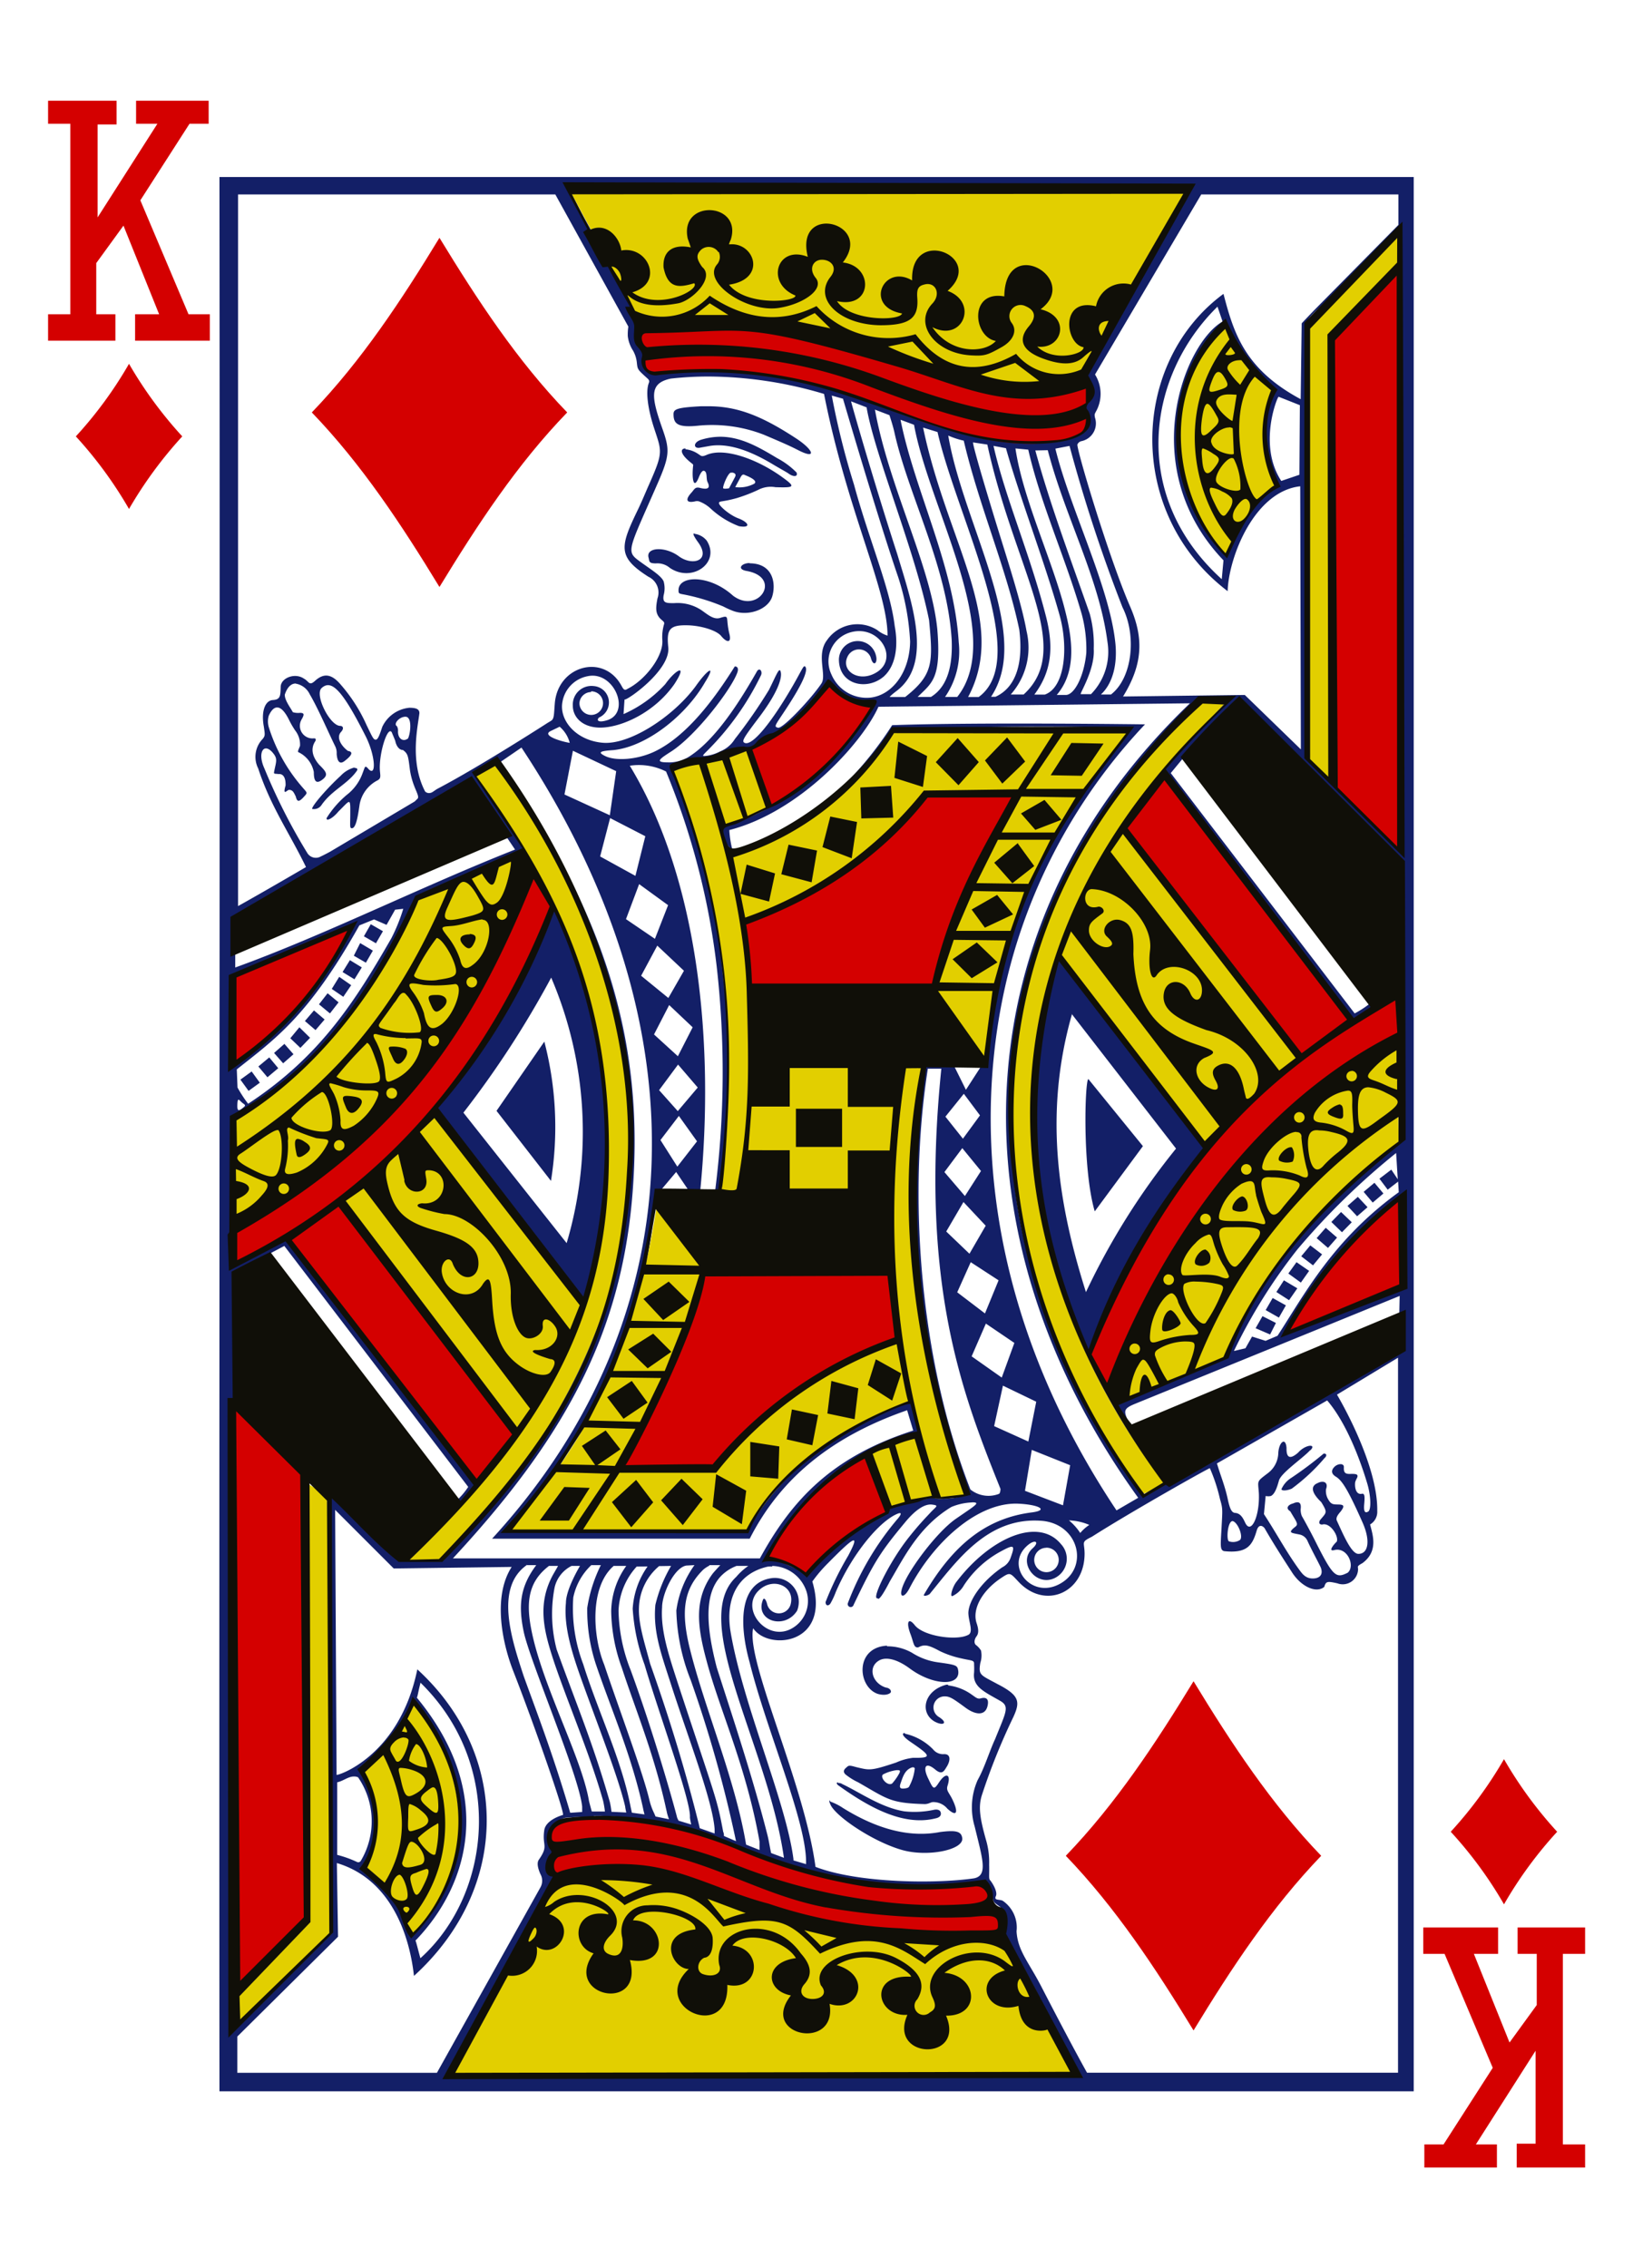 <svg id="Layer_1" data-name="Layer 1" xmlns="http://www.w3.org/2000/svg" viewBox="0 0 180 250"><defs><style>.cls-1{fill:#131f67;}.cls-2{fill:#e2cf00;}.cls-3{fill:#d40000;}.cls-4{fill:#100f08;}</style></defs><title>all_cards</title><g id="g7120"><path id="path6351-0" class="cls-1" d="M24.19,19.51c.07,63.63-.05,141.67,0,211H155.83v-211ZM62.71,20.7c22.72.62,45.58-.05,68.47.13,0,0-8.31,14.48-10.84,19-.55,1-.6,1.71-.31,2.13a2.08,2.08,0,0,1-.09,2.36,1.26,1.26,0,0,0-.34.61c0,.16.13.33.25.62.4,1.39-.65,2.35-1.75,2.8a10.45,10.45,0,0,1-3.59.44c-7.59-.36-22.49-6.78-28.62-7.28-4.26-1.19-9.77-.77-14.3-.52-.86,0-.71-1.94-.71-1.94C70.16,32.49,65.49,26.75,62.71,20.7Zm69.7.73h21.73v3.36L145,34.05c-.85.87-1.52,1.59-1.52,1.59L143.37,44c-6.16-3.31-7.38-7.26-8.51-11.61-10.29,7.59-10.78,24.21.46,32.77.1-3.72,2.93-11,8-11.56l.07,29-6.18-6-13.42.17c2.21-3.59,2.26-6.44.83-9.8-2.41-5.5-6.13-18-5.85-18a.62.62,0,0,1,.41-.34,2,2,0,0,0,1.51-2.61c-.06-.41-.06-.32.22-.86a4,4,0,0,0-.21-3.88Zm-71.2,0L69.26,36a5.62,5.62,0,0,0-.06,1.06,3.7,3.7,0,0,0,.58,1.59A3.35,3.35,0,0,1,70.2,40c.08.73.08.73,1.13,1.68.23.2.27.32.19.53-.35.89-.15,2.7.54,4.86.88,2.72,1.1,2.69-.52,6.34-.34.76-.75,1.77-1.2,2.71-2,4.13-2.32,5.25,1.13,7.45a1.92,1.92,0,0,1,1,2.39c-.19,1-.23,1.59.23,2.14.31.35.58.41.5.69a5.07,5.07,0,0,0-.2,1.67c.21,1.83-1.91,4.52-3.84,5.47-.38.27-.49-.06-.71-.44-2-3.5-7-2.09-7.3,2.09-.09,1.1-.06,1.58-.34,1.82a4.26,4.26,0,0,1-.39.24S53,84.43,48.26,86.92c-.31.16-.58.43-.8.47a.61.61,0,0,1-.6-.15c-1.74-3.32-.78-7.25-.63-8.64,0-.49-.46-.58-1.09-.59a3.69,3.69,0,0,0-3,2.1c-.29.86-.47,1.42-.73,1.42s-.39-.35-1-1.6a17.8,17.8,0,0,0-2.82-4.43c-1-1.2-1.86-1.36-2.85-.47-.68.63-.66.08-1.24-.23-1-.69-2.53-.07-2.56.89s0,1.42-.86,1.47-1.31,1.24-1,2.92c.13.89.16,1-.11,1.35a2.84,2.84,0,0,0-.51,3.27c1.38,4.21,3.39,7,5.27,10.87,0,0-4.65,2.72-7.49,4.3V21.43Zm93.08,4.21.11,68-10.28-10.1s-.2-13-.19-18.37.09-10.66.07-11.65.05-5.21.08-9.54c.07-9.07-.76-7.95.93-9.69ZM134.2,33.8l.56,1.64c-4.3,2.47-9.57,16.22.1,26.32l-.19,2.08C124.52,54.64,126.4,41.45,134.2,33.8Zm.73,1.94c1.48,3,3.17,5.75,5.46,7.4a11.86,11.86,0,0,0,.33,10.59c-1.47.81-3.51,2.94-5.62,7.32C127.46,53.34,129.16,42.16,134.93,35.74ZM78.13,41.5a45.13,45.13,0,0,1,12.7,1.92c2.55,12.91,7,21.59,7,26.64a3.3,3.3,0,0,1-1.11-.6,4.07,4.07,0,0,0-5.56,1.1c-1.23,1.61,0,3.85-.62,4.78-1.19,1.75-4.26,5-4.78,4.87s-.31-.24,1-2.25,2.42-4,2-4.48c-.19-.19-.29.22-1.31,2-2.4,4.17-4.51,6.74-5.35,6.41-.39-.16-.19-.5,1.59-2.85,2-2.65,2.56-4.31,2.36-5-.15-.57-.46.34-1.29,2A55.61,55.61,0,0,1,81,81.46a3.35,3.35,0,0,1-1.62,1.36,4.38,4.38,0,0,1-1.76.51c-.24,0-.07-.17.25-.49a30.36,30.36,0,0,0,6-8.39c.2-.37-.08-.9-.4-.51-1.91,3.37-4.58,7.57-7.47,9.43a4.15,4.15,0,0,1-2.4.66c-1.43,0-.93-.36.37-1.19,2.78-1.79,6.68-6.92,7.31-8.73.15-.43,0-.67-.29-.65-2.29,3.66-5.31,7.68-8.82,9.37-1.89.9-4.28,1.08-5.45.51-.86-.42-.64-.56.88-.66,3.67-.37,8-3.81,10.1-7.46,1.25-2,.37-1.55-1,.39-2.43,3.33-7.26,6.51-10.25,6.26S61.6,79.35,62,77.34a3.48,3.48,0,0,1,2.79-2.81c2.9-.61,4.8,4,2.15,4.85-.91.29-1.25.07-.92-.29a1.81,1.81,0,0,0-.57-3.47,2.06,2.06,0,0,0-2.31,2.17c0,1.21,1,2.39,3,2.41,2.36,0,6-1.66,8.19-4.79,1.56-2.4.12-1.59-1,0a13.72,13.72,0,0,1-4.6,3.3l.11-1.62c.06.28,5.11-3.18,4.82-5.76-.19-1.87.08-2.44,2-2.41,1.45,0,3.3.52,3.84,1.19s1.17.87.9-.24c-.45-1.81.09-2.11-1-1.77-.72.24-1.36-.34-2.09-.85a4.76,4.76,0,0,0-3-.77c-.9,0-1.3,0-1.16-.87a2.87,2.87,0,0,0,0-1.53c-.28-.64-1.4-1.3-2.67-2.23-1.51-1.11-1.23-1.17,2-8.55,1.35-3.09,1.35-3.73.55-6-1.28-3.62-1.48-5.06.91-5.57a37.64,37.64,0,0,1,4.15-.23Zm13.55,2.1,1.24.35S96.78,57.15,99,63.6a27.41,27.41,0,0,1,1.32,7.12c-.06,3.43-2,5.9-4.36,6.17a4.21,4.21,0,0,1-4.31-2.54,3.33,3.33,0,0,1,1.84-4.57c3.49-1.25,6,3.21,2.63,4.58-1.77.71-3.46-.57-2.66-2.06a1.39,1.39,0,0,1,2.51.15c.3,1.15.8.61.59-.17a2.07,2.07,0,0,0-4.09.39c0,2.82,3.09,3.49,4.94,1.9C98.83,73.3,99,71,98.62,69c-.49-4.13-2.83-9.48-4.49-15.6a85.92,85.92,0,0,1-2.45-9.82Zm49.28.14,2.32.92-.05,7.67-2,.68c-2.59-3.95-.44-9.26-.3-9.27Zm-47.14.5,1.7.66c.94,5.41,5.34,15.75,6.89,23.46.43,4.64.5,6-2.64,8.47v0h-1.7s0-.1.74-.66c4.11-3.08,1.66-9.86.1-15.07-2.7-8.32-5.12-16.84-5.09-16.83Zm-15.93.54-.65,0c-2.58.14-3,.31-3,.86,0,1.06.42,1.53,2.81,1.27a15.75,15.75,0,0,1,7.13,1c2.36,1,2.92,1.26,3.77,1.69,2.12,1.1,1.75,0-.17-1.26-3.93-2.58-6.64-3.6-9.88-3.56Zm18.55.37,1.6.61s.42,1.25.57,2c1.56,6.91,5.79,14.67,6.29,22.75.11,2.65-.35,5.12-2.29,6.31h-1.46c1.57-1.56,2.61-2,2.17-7.42C102.63,62.42,98,53.74,96.44,45.15Zm2.83,1.12,1.48.55c1.7,9.32,10.12,23.26,4.76,30h-1.34a8.86,8.86,0,0,0,1.51-6c-.52-8.48-4.84-16.7-6.41-24.51Zm2.48.86,1.59.49c2.15,9.45,10.44,24.93,4.53,29.21l-1.16,0C111.16,68.48,104.41,59.88,101.75,47.13Zm2.77.88a9,9,0,0,0,1.71.56c1.67,7.14,4.73,14.17,6.12,20.82.46,3.64-.33,6.37-2.62,7.41h-.49c2.05-3.1,1.66-7,.57-11.24C108.33,59.88,105.47,53.62,104.52,48Zm-25,.13a7.31,7.31,0,0,0-2.33.36c-.83.32-.73,1,0,.84l1-.18c1.91-.33,4.25.35,7.1,2.08.69.41,1.43.81,1.62.95.52.39,1.08.39.89-.11a8.75,8.75,0,0,0-2.15-1.59c-2.07-1.25-4-2.33-6.21-2.35Zm27.71.62,1.6.24c3,13.83,9.62,22.42,4,27.55h-1.42a7.79,7.79,0,0,0,1.74-7c-.53-3-2.07-7.72-3.35-11.88-1.48-4.83-2.67-8.91-2.54-8.94Zm2.3.39,1.35.25c1.59,5.62,4.29,12.59,5.91,18.39,1,3.57.6,8-1.63,8.77l-1.15,0c1.89-2.52,2.16-5.16,1.3-8.56C113.52,61,110.83,54.94,109.51,49.15Zm8.36,0a169.93,169.93,0,0,0,5.84,17.79c1.57,3.13,1.1,7.77-1.27,9.61l-1.11,0c1.35-1.26,1.81-3.39,1.6-5.59-.61-6.23-5-14.87-6.62-21.51Zm-5.94.28,1.39.13c1.4,6.09,4.13,12,5.89,18.11a14.93,14.93,0,0,1,.51,4.3c-.25,2.59-1.32,4.63-2.26,4.63h-1c2-2.34,1.87-5.53,1-9C116.13,62,112.77,55.12,111.93,49.43Zm-36.39,0c-.58,0-.59.54.34,1.35.57.5.52.34.49.65-.14,1.35.07,2.59.63,1.2.15-.38.36-.79.58-.74.41.13.2.88.4,1.26.33.67,0,.84-.83.63-.59-.15-.62.17-1,.57-.63.71-.53,1.13.45.91a.82.82,0,0,1,.42,0,3.82,3.82,0,0,1,1.32.82A9.65,9.65,0,0,0,81.46,58c1.38.23,1.07-.43-.06-.86-1-.37-2.16-1.4-2.15-1.68s.3-.09,2-.57A17.51,17.51,0,0,0,83.56,54a3,3,0,0,1,1.92-.3c2,.06,2.27,0,.89-1-2.79-2.07-6.51-3.42-8.48-2.56-.6.26-.59.1-1-.15a3.06,3.06,0,0,0-1.33-.47Zm39.93.19c1.94,7.45,5.68,14.12,6.59,21.19a6.68,6.68,0,0,1-1.82,5.7l-1.13,0c-.17,0,1.58-2.7,1.43-5a13,13,0,0,0-.44-3.86c-2.2-6.29-4.36-12-6-18Zm-34.8,2.46c.44.08.45.29.3.55l-.63,1.19s-.53.1-.64,0,.44-1.53.79-1.71a.28.28,0,0,1,.18,0Zm1.22.22a.66.66,0,0,1,.24.08c.51.2,1.39.61,1,.93a3.5,3.5,0,0,1-2.11.38l.58-1.07C81.74,52.42,81.79,52.34,81.89,52.33Zm-5.34,6.51-.11,0c-.1.06.13.46.46.92,1.54,2.08-.59,2.7-2.1,1.58s-3.65-1-3.33.16c.11.42,0,.62.8.63a2.11,2.11,0,0,1,1.54.49c2.45,1.68,5.62-.57,4.07-3A2.05,2.05,0,0,0,76.55,58.84Zm6.06,3.25c-.89,0-1.46.67-.34.87,4,.71,1.31,4.85-1.5,2.72-2.53-2.29-5.92-2.27-6-.65,0,.41,0,.42.61.53a22,22,0,0,1,4.33,1.32,10,10,0,0,0,1.11.5c1.69.61,3.85-.19,4.28-1.61S85.22,62.09,82.61,62.09Zm-50,13.3a2.09,2.09,0,0,1,1.51,1.16c.93,1.58,2.07,4.24,2.79,5.7a1.66,1.66,0,0,1,.18.87c.06.86.35,1.19.86.8s1.19-1,.38-1.12c-.82-.62-1.28-1.52-.77-2.08.37-.4.23-.67-.07-.68-1.15,0-2.86-3.44-2.06-4.17,1.09-1,2.29.23,4.86,5.32,1.13,2.25,1.18,4.7.21,3.49-.33-.31-.26-.15-.65.82a5.24,5.24,0,0,1-1.63,2.13A10.79,10.79,0,0,0,36,90.17c-.06.43.72,0,1.3-.72,1.28-1.25,1.32-1.58,1.31.08,0,1.5-.09,1.77.18,1.76.43,0,.65-1.2.85-2.63a3.73,3.73,0,0,1,2-2.66c.3-.19.31-.33.25-.9-.21-1.82.83-5.21,1.3-4.37.07.19.27.63.38.94.09.48.39,1,.85,1,.57.43.57.66.77,2.23a8.35,8.35,0,0,0,.45,1.69c.29.76.56,1.21.4,1.43l-.33.32-9.33,5.54s-.74.4-1,.51A1.1,1.1,0,0,1,33.86,94a64.66,64.66,0,0,1-4.72-9.31c-.83-1.81,0-3,1.06-1.55.42.57.2.93,0,2,0,.2.15.12.49.18.55-.06.81.43.79,1.25-.34,1.19.13.55.36.49.43,0,.53.26.77.75.15.7.45.5.9,0s.37-.37-.37-1.26a18.46,18.46,0,0,1-3.52-6.42,2.26,2.26,0,0,1,0-1.23c.58-1.3,1.39-1.31,2.27.51a9.71,9.71,0,0,0,.65,1.11,2.5,2.5,0,0,1,.53,1.69c-.26.65-.3.66-.07.75a3.06,3.06,0,0,1,1.59,2.13c0,.91.2,1.4.92.86s.47-.87-.34-1.67c-.85-1-.9-1.88-.4-2.61.09-.24,0-.31-.26-.28a1.39,1.39,0,0,1-1.26-2.1c.32-.56.28-.7-.16-.72a2,2,0,0,1-.81-.07c-.29-.54-.9-1.31-.89-1.93.29-.88.73-1.23,1.2-1.23Zm58.49,0a19.28,19.28,0,0,0,5,2.5A27.81,27.81,0,0,1,79.47,91.18a3.37,3.37,0,0,0,1.27,2.53,11.12,11.12,0,0,1-.35-2.22c7.81-2,14.68-9.65,16.44-13.59l34.33-.38c-25.45,24.41-26.46,58.77-5.7,87.57l-2.39,1.39c-16-24-15.83-47-11-62.51a62,62,0,0,1,14.14-24.13s-18.61-.25-27.87.09a39.52,39.52,0,0,1-4.41,5.68s4.71-4.54,4.59-5.33c8.58,0,17.43-.5,26,.09-10,12-15,24.41-15.84,36.06,0,1.52-.12.67-.62,1.23l-1.59,2.46-1.27-2.56c-.86-.27-2.56.18-3.28-.08-3.53,15.74,0,34.75,4.69,47.15a5.12,5.12,0,0,1-2.61.54c-1.57-.35-2,.09-3.31.36-1.57.3-2.11.3-2.46.69a3.55,3.55,0,0,1-.93.74c-3.82,1.39-8.29,6.58-8.29,6.51l-4.2-1.89c3.87-7.59,8.41-10.32,16.39-13.69l-.74-3.39c-8.5,3.16-13.91,6.95-18.17,14.31-5.18-.07-26.14-.22-26.16-.15,8.55-9.72,15.29-24.39,16-35.82.18-2.23-.13-1.16.85-1.82l1.55-1.84L75.76,131s.87,1.12,1.43.19c1.56-15.94-.09-34.12-7.77-46.79a6.63,6.63,0,0,1,4,.64A81.2,81.2,0,0,1,79,106.54a103.25,103.25,0,0,1-.16,24.61l.52.07A102.73,102.73,0,0,0,79,101.51a74.76,74.76,0,0,0-4.54-15.82c-.43-1-.76-1.21-.35-1.35,9.36-.79,13.66-3.91,17-8.9Zm-25.95.84a1.3,1.3,0,1,1-1.3,1.3A1.3,1.3,0,0,1,65.14,76.28Zm70.36.66a76.83,76.83,0,0,0-7.25,7.79c6.84,9.41,14.45,19.62,20.85,27.77a16.86,16.86,0,0,0,2.2-1.47c0-.09-.17-.52-.22-.43a10.73,10.73,0,0,1-1.79,1.18L129.05,85.21l1.43-1.73c1.57-.51,6-5.93,6.17-5.82,3.43,2.62,13.77,13.76,17.75,17.17l.06,30.92c-.42,1.23-11.45,6-19.23,23.78-3.92,2.2-8.26,3.38-12.3,5.29a15.31,15.31,0,0,0,1.53,2.05c-.61-1.33-.72-1.58.68-2.15l29.14-11.88-.05,2.4C151.3,147.5,132,161.48,126,164.78c-27.88-38.87-10.11-72.12,6.15-87.66ZM44.69,79c.76,0,.57,1.78.29,2.39-.57.44-1.13,0-1.11-.78a1,1,0,0,0-.12-.57C43.33,79.81,44,79,44.69,79Zm17,1.1a3.51,3.51,0,0,1,1.11,1.78c-.86-.13-3.17-.8-2.09-1.31Zm-4.21,2.3c20.11,30.41,19.21,62.72-3.24,87.2l28.4,0c3.62-7.13,9.64-11.48,17.35-14.16l.67,2.24c-8.86,2.85-13.34,7.56-16.9,14.09H49.92c13-14,19-25.83,19.91-41.83.89-15.24-3-29.15-14.76-45.89Zm5.67.35L67.92,85l-.7,4.86-5-2.29Zm-8.56,1.36C80,122.52,69.11,149.51,48.86,172l-3.73.06L36.43,164,36.59,213s-8.48,8.31-9.45,9.31-1.69-.5-1.69-.5l0-65.08.37-2.55.12-14,5.4-2.85,20.27,26.56a7.85,7.85,0,0,1-1.19,1.42c.43,1,1.87-1.45,2-1.84-7.35-9.1-21-26.93-21-26.93l-5.69,3s.16-11.65.06-16.11c.22-1.06,1-.78,1.54-1.25,7.4-4.81,13.5-11.71,18.69-23.5,3.95-1.28,8.09-3.1,12-4.74l-5.71-8.56Zm-15.54.49a3.2,3.2,0,0,0-1.5.91c-1.36,1.24-3.15,3.26-3.15,3.65a1,1,0,0,0,1-.37c1.13-1.68,2.89-2.34,3.92-3.81C39.49,84.75,39.32,84.64,39.08,84.64Zm12.78,1.78s3.93,5.74,4.94,7.26c-10.37,4.1-21.22,9.53-30.84,13v-2.29S44,90.88,51.86,86.42Zm15.42,3.79,3.88,2-1.09,4.37L66.15,94.4Zm3.2,7.28,3.19,2.32-1.45,3.71L69,101.31Zm-26,2.72a19.59,19.59,0,0,1-1.32,3.26c-3.95,6.86-7.8,13-15.78,18.23a14.49,14.49,0,0,1-1.17-1.79l-.08-2C30.36,114.49,34,112,39.61,102l1.62-.66,1.38.6.94-1.67Zm16.58,0c-3.67,7.79-7.29,15.83-13.14,21.91l16,22.36C69.21,128.71,67.26,113.91,61.06,100.23Zm-20.16,1.7-.76,1.33,1.33.77.77-1.33Zm-2.17.14a33.55,33.55,0,0,1-13,15.08l-.22-9.53Zm1,1.94L39,105.34l1.33.77.77-1.33Zm32.75.28L75.39,107l-1.72,3-3-2.45Zm44.25,1.35h0c-5.07,15.78-3.55,30.85,3.41,44a91.53,91.53,0,0,1,12.9-23.25c-4.11-5.38-15.89-20.89-16.3-20.72Zm-78.13.25-.81,1.31,1.31.8.81-1.31Zm22.15,1.84a43.17,43.17,0,0,1,1.74,29.35L51.08,122.64A106.15,106.15,0,0,0,60.77,107.73Zm-23.33,0L36.57,109l1.27.87.87-1.28Zm-1.28,1.81-.95,1.22,1.21,1,.95-1.22Zm37.65,1.3,2.59,2.45-1.63,3.19-2.63-2.4Zm-39.15.59-1,1.17,1.17,1,1-1.17Zm83.49.35,11.53,14.88a77.89,77.89,0,0,0-9.93,15.82C116.54,132.46,115.09,122.57,118.15,111.82Zm-85.1,1.51L32,114.44l1.11,1.06,1.07-1.11ZM60,114.81l-5.27,7.63,6,7.72A37.27,37.27,0,0,0,60,114.81Zm-28.65.25-1.14,1,1,1.14,1.14-1Zm-1.67,1.49-1.2,1,1,1.19,1.19-1Zm45.06.79,2.17,2.53-2.2,2.6-2.06-2.31Zm27.54.45,1.48,0c-2.42,23.81,2.33,35.85,6.52,46.32,0,0,0,.42-.15.54a3.18,3.18,0,0,1-3.17-.48c-5.65-14.51-6.88-32.38-4.68-46.43Zm-74.54.31-1.24.9.9,1.24,1.24-.9Zm92.23.84c-.38,0-.7,9.8.7,14.58l5.31-7.19Zm-13.73,1.62,1.78,2.38-1.88,2.57-1.93-2.43Zm-79.94.65c.09,0,.24.23.52.43s.23.25-.07.49c-.46.37-.6.31-.59-.27s.07-.64.14-.65ZM74.83,123l2,2.8-2.17,2.79-1.86-2.93Zm31.24,3.55,2.06,2.52-1.77,2.76-2.26-2.64Zm47.82.53.18,2.9-.71-1.06-1.31,1,.91,1.21,1.15-.89.07,1.17c-7.27,5.26-10.41,11.29-13.36,15.82l-1.32.56-1.49-.47-.73,1.29-1.27.3a60,60,0,0,1,7-11.2,79.28,79.28,0,0,1,10.9-10.64Zm.84,4.54.07,10.31-13,5C145.16,141.21,149.14,135.86,154.73,131.62Zm-3.23-1.25-1.19,1,1,1.18,1.18-1Zm-1.83,1.55-1.14,1,1.06,1.14,1.15-1Zm-43.47.57,2.45,2.61-1.79,3.09-2.56-2.45Zm41.62,1.1-1.07,1.1,1.17,1.13,1.08-1.1Zm-1.69,1.74-1,1.14,1.25,1.08,1-1.14Zm-1.7,1.94-1,1.2,1.3,1,1-1.21ZM107,139.12l3.07,2-1.5,3.65-3.06-2.33Zm35.91,0-.9,1.25,1.38,1,.91-1.29Zm-1.39,2-.83,1.29,1.4.9L143,142Zm-1.24,1.95-.77,1.33,1.46.83.77-1.35Zm-1.12,2-.76,1.33,1.6.69.64-1.27Zm-30.49.82,3.14,2.13-1.39,3.82-3.32-2.34Zm45.43,3.76v78.81H119.82s-1.61-2.85-5-9.42c-1.43-2.79-2.64-4-2.77-6.17a3.56,3.56,0,0,0-1.52-3.36c-.36-.19-1,0-.76-.51s-.45-1.55-.63-1.75-.08-.43-.11-1.75a8.65,8.65,0,0,0-.36-2.75c-.68-2.42-.84-3.63-.44-4.89a69.39,69.39,0,0,1,3.46-8.59c.8-1.73.68-2.41-1.78-3.67-1.84-1-2.08-.94-1.85-2.32a2.61,2.61,0,0,0,.07-1.36,2.29,2.29,0,0,0-.56-.61c-.24-.21-.17-.63.07-.95s.25-.75,0-1.48c-.5-1.55.64-3.6,2.79-5,.95-.63.92-.5,1.91.54,2.9,3,7.2,1.13,7.21-3.16,0-1.33-.46-1.25.81-1.88,4.28-2.73,13.08-7.69,13-7.55a19,19,0,0,1,1.12,3.42c.32,1.08.27,1.16.16,3.26-.11,1.89-.16,2.33.28,2.46,2.54.27,3.12-.62,3.6-2.26.21-.72.62-.58.87-.27,1,1.75,2.19,3.58,3,4.83,1,1.6,2.69,2.39,3.58,1.64.18-.62.33-.64,1.45-.39a1.69,1.69,0,0,0,2.27-1.45c.05-.4-.24-.38.49-.78,1.8-1.33,1.11-3.16.84-4.26a1.61,1.61,0,0,0,.79-1.48c.09-5.34-4.54-13-4.44-12.83Zm-43.55,3.08,3.67,1.77-.87,4.39-3.77-1.7Zm35.74,1.63c2.11,2.45,3.64,6.54,4.43,9.2.39,1.33.44,2.84.09,3.05s-.51,0-.44-.8.07-1.18-.21-1.17c-.82.21-.85-1-.77-1.32a3.28,3.28,0,0,1,.2-.44c.21-.48-.32-.42-.87-.42s-.61-.29-.59-.75-.69-.41-1.07,0-.28.77.2,1.06c.68.42,1.33,1.44,2.91,5,.93,2.06.65,3.52-.45,3.5-.76,0-1.65-2.11-2.36-3.65-.19-.39.28-.84.44-1.05.42-.56.36-.73-.27-.74s-.83,0-1.19-.68a1.81,1.81,0,0,1-.18-1c.3-.8-.32-1-.92-.68-.76.31-.75,1,.4,2.1.75,1.22.55,1.13-.15,2-.15.29-.06.47.25.47.9-.27,1.87,1.34,1.6,1.89-.27.24-1,1.1-.29.93,1.47-.4,2.37,1.76,1.5,2.49-1.3.65-1.6.45-3.6-3.54-.62-1.23-1.36-2.56-1.45-2.7a1.85,1.85,0,0,1-.13-.79c.09-.72-.22-.89-.85-.6-.47.11-.89.5-.3.86.7,1.2.94,1.4.56,1.7-.87.69-.49.66.48.86a1.22,1.22,0,0,1,.85.68c.51,1.13,1.4,2.73,1.49,3,.29.83-.24,1.2-1,1.16s-1.11-.58-1.48-1.09c-1.39-1.93-2.39-3.84-3.8-6l.19-2a1.22,1.22,0,0,0,.58,0c.4-.2.65-.84.88-1.69s2.57-2.42,3.41-3.32a.61.61,0,0,0,.28-.37c0-.34-.95-.11-1.57.6-.92.81-1.31.54-1.28-.5-.09-1.29-.87-.64-.91.61a2.86,2.86,0,0,1-1.14,2.15c-1.31,1-1.09.78-1,2.23.11,2.53-.87,4.61-1.51,3.23-.23-.49-.49-1-1.06-1.07-.41,0-.61-.41-.83-1.39-.33-1.59-.79-2.61-1.22-4.07Zm-32.56,5.45,4.23,1.69-.79,4.42-4.19-1.6Zm32.27.41-.1,0a41.44,41.44,0,0,1-3.59,2.69,2.78,2.78,0,0,0-1.06,1.23c0,.19.58.19,1.14-.06a21.32,21.32,0,0,0,3.62-3.38C146.26,160.5,146.24,160.22,146,160.23Zm-38.86,5.37c1,0,.42.3-1.77,1.81s-5.64,6.15-6,7.89c-.19.79.32.85.88-.23,2.59-5,7.48-9.52,12-9.32,2.2.1,3.38.69,1.57.95-5,.61-8.71,3.45-12,9.12,0,.12.3.12.64-.1,3-3.65,6.34-8.48,12.25-8.09,4.26.26,5.47,5.32,1.93,7.05-3.08,1.51-5.92-2.16-3.37-4.34.83-.71,1.35-.39.55.33-1.71,1.55.39,4.31,2.47,3.26a2.36,2.36,0,0,0,.67-3.71c-2.49-3.05-7.84-.73-11.57,4.19-.39.52-.73,1.64-.4,1.52a2.89,2.89,0,0,0,1.27-1.2,11.25,11.25,0,0,1,4.15-3.77c1.4-.76,1.48-.62,1,.71a1.84,1.84,0,0,1-.93,1.09c-2.27,1.56-3.69,3.63-3.74,5,0,1,.66,2.23-.1,2.49-1.3.61-4.85.11-5.81-1.11-.69-.88-1-.37-.44,1.06.34.94.33,1.47.84,1.38.66-.35,1.1-.27,2.37.42a10.52,10.52,0,0,0,2.35.8c1.2.28,1.45.16,1.42.68a8.34,8.34,0,0,1,0,.89c-.19,1.56,1.11,2.1,2.89,3.12,1.05.61.63,1.22-.57,4.2-.63,1.35-1.16,3.16-1.93,4.53a7.43,7.43,0,0,0-.32,5.13c.86,3.56,1.48,5.37-.06,5.69-4,.6-12.71.58-17.49-1.26-1.22-9.17-7.7-22.78-6.87-26.3,1.66,2.5,8.61,1.84,6.52-5.15a15.63,15.63,0,0,1,1.7-2c2.91-2.95,3.63-3.44,2.25-.84A34.87,34.87,0,0,0,91,176.58c0,.4.29.49.53.17a8.45,8.45,0,0,0,.59-1.26c1.74-4.07,4.71-7.74,6.76-8.62.52-.23.5,0,.13.46a31.68,31.68,0,0,0-5.56,9.39.33.33,0,0,0,.64.17c2.26-4.73,2.94-5.81,5.72-9.15,1.09-1.31,2.11-2,2.92-1.9s.49.18-.16.87c-.49.53-1.23,1.27-2.41,2.76-2.09,2.63-4.2,6.91-3.42,6.69.13.35.79-.78,1.35-1.87,1.53-2.57,3.15-6,6.78-8.19a6.59,6.59,0,0,1,2.32-.5Zm-70.2.83,6.46,6.46,13-.17c-2.14,3.33-1,8.5.19,11.52,2.31,5.91,5.71,15.68,5.46,15.82,0,0-1.89.49-2.06,1.69-.25,1.77.52,1.64-.6,3.25-.25.36-.08,1,.18,1.58a1.49,1.49,0,0,1,0,1.46L48.16,228.47h-22v-4l11.1-11-.13-8.12c5.94,1.77,8,7.9,8.5,12.44C56.39,208,56.13,193.26,46,184c-2,9.78-9.06,11.82-8.9,11.62Zm80.86,1.16a6.18,6.18,0,0,1,2.27.5,4.53,4.53,0,0,0-1,.89A6.24,6.24,0,0,0,117.84,167.59Zm18,.07c.58,0,1.29,1.69.88,2.09a1.4,1.4,0,0,1-1.24.14C135.16,169.63,135.33,167.66,135.86,167.66Zm-20.51,2.94A1.35,1.35,0,1,1,114,172,1.34,1.34,0,0,1,115.35,170.6Zm-57.18,1.92,1,0c-1.77,2.37-2,4.4-1.38,7.36.71,3.32,6.09,15.82,6.44,19.26,0,.15,0,.59,0,.59l-1.32.09-.14-.49c-1.85-6.23-3.7-11-5-14.62-1.28-3.91-3.24-9.72.39-12.22Zm7.12,0h1a16.16,16.16,0,0,0-1.5,4.71,18.94,18.94,0,0,0,1,6.36c1.58,4.67,3.88,9.87,5.16,15.77,0,.06.15.64.15.64l-1.39-.19-.15-.69c-1-5.18-3.62-10.57-5.21-15.67a17.32,17.32,0,0,1-1.1-7.36,6.77,6.77,0,0,1,2-3.58Zm11.32,0a11.12,11.12,0,0,0-2,5,22.13,22.13,0,0,0,1.58,7.66,140.29,140.29,0,0,1,5,17.77l-1.33-.57s0-.34-.08-.44c-.72-3.83-.76-3.5-5-16.39-1-3.09-1.92-5.8-1.74-8.38,0-1.47,1.32-4.37,2.67-4.6Zm1.6,0h1.25s-.69.73-.89,1c-2.18,3-1.55,6.25-.47,10.12,1.49,5.31,4.24,11.25,5.68,19.35,0,.15,0,.93,0,.93l-1.48-.59C81,195.94,77.63,188.24,76,181.56c-.94-3.92-.67-6.4,1.51-8.54A3,3,0,0,1,78.21,172.56ZM63,172.6h.93s-1.55,2.56-1.55,4.07c-.26,2.69.71,5.67,1.83,8.79,1.73,4.8,4,10.6,4.7,13.66,0,.12.12.66.12.66l-1.63-.08a8.81,8.81,0,0,0-.18-1.08c-1.88-6.57-3.7-10.81-5.86-16.81a15.41,15.41,0,0,1-.23-6.82A3.54,3.54,0,0,1,63,172.6Zm-2.49,0,1,0s-.15.28-.53.93c-1.84,3.33-1,6.36.12,9.74,1.52,4.5,3.9,10,5.38,15.22a11.44,11.44,0,0,1,.2,1.18l-1.45,0s-.29-1.06-.31-1.18c-.82-4.83-5.23-12.87-6.38-19C57.91,176.21,58.45,174.18,60.51,172.6Zm13.46,0a15.62,15.62,0,0,0-1.73,4.29c-.28,3,.67,5.49,1.76,8.88,1.88,5.84,4.54,12.7,4.77,15.84l0,.48-1.64-.58s-.07-.33-.1-.44c-1.42-5.68-3.11-11.33-5.37-17.7-.56-2.14-1.3-4.31-1.23-6.15a6.21,6.21,0,0,1,2.22-4.6Zm7.19,0,1.32,0a6.82,6.82,0,0,0-1.33,1.21C76,178.59,84.38,192,86.32,204.18l.09.59L85,204.25c-.14-.6-.24-1.34-.41-2C83,196,80.87,189.6,79,183.78c-1.09-4.23-1.48-8,.46-10.05A4.7,4.7,0,0,1,81.16,172.61Zm-13.53,0,1.4,0a8.8,8.8,0,0,0-1.66,5,18.91,18.91,0,0,0,1.18,6.25C70,188.3,72,193.07,73.34,199c.08.39.15.64.18.82a7,7,0,0,0,.22.7l-1.48-.3s-.16-.38-.26-.58a7,7,0,0,1-.4-1.16c-.72-3.09-3.36-10.1-5-15-1.27-3.1-1.62-8.52,1-10.84Zm17.49,0a4.09,4.09,0,0,1,3.8,2.89,3.47,3.47,0,0,1-1.77,4.07c-2.71,1.37-5.63-2.27-3.49-4.28,1.62-1.53,4-.4,3.49,1.55a1.34,1.34,0,0,1-2.57.07c-.09-.43-.3-.85-.46-.62-1,2.34,2.35,3.44,3.74,1.26a2.64,2.64,0,0,0-3-3.56c-3.17.58-3.53,4.6-2.22,9.29,1.84,7.41,6.21,17.38,6.21,21.95,0,.06,0,.25,0,.25l-1.39-.41,0-.15c-.83-6.39-5.58-17-6.94-25.1-.59-3.71.86-6.4,4.1-7.13A2.8,2.8,0,0,1,85.12,172.67Zm-13.74.06a9,9,0,0,0-1.64,4.66,21.86,21.86,0,0,0,1.31,6.17c1.54,5.27,5.12,15,5,16.81,0,.19.14.8.14.8l-1.39-.42a3.06,3.06,0,0,1-.16-.33c-.46-1.81-2.66-9.55-5.12-16.25a18.61,18.61,0,0,1-1.34-6.57,7.65,7.65,0,0,1,2-4.86Zm26.39,8.73c-3.59.2-3.24,4.58-1,5.32.8.22,1.27,0,1.39-.14s0-.5-.54-.57c-1.51-.5-2-2.28-.68-3,.74-.39,1.93-.14,3.36.92,2.57,1.9,5.71,2,5.3.1-.1-.47-.3-.53-2.18-.79a7.09,7.09,0,0,1-2.88-1.05A5.49,5.49,0,0,0,97.77,181.46Zm-51.43,4.07c9.28,9.06,7.9,23.27,0,30.38-.17-.57-.51-2-.55-1.94,6-6.2,8.77-16.37.14-26.8C46,187.21,46.1,186.42,46.34,185.53Zm58.17.24a.53.53,0,0,0-.23,0c-2.41.65-2.91,3-1.35,4,1,.6,1.69.24.5-.49a1.22,1.22,0,0,1,.72-2.23c.54,0,.91.24,2.28,1.25,1.13.83,2.19.9,2.43-.23.15-.67-.08-1-.8-.79-.31.07-.5-.11-.93-.41A5.58,5.58,0,0,0,104.51,185.77Zm-59.13,1.78c8.37,9.71,5.68,19.83,0,25.77a17.31,17.31,0,0,0-5.35-7.43c1.43-3.17,2.29-6.48-.39-10.67A20.66,20.66,0,0,0,45.38,187.55Zm54.36,3.54c-.4,0-.27.37.66,1,2.2,1.5,2.39,1.77.25,1.73a6.34,6.34,0,0,0-1.87.52c-2.79.93-2.92.85-4.26.54-.44-.1-.89-.29-1.09-.11s-.64.45-.26.86a6.81,6.81,0,0,0,1.42.89c3.24,1.85,3.53,2.3,7.34,2.4.44,0,.66-.22.92-.22a2,2,0,0,1,1.57.72c1.15,1.05,1.21.29.52-1.09-.36-.72-.67-.9-.49-1.45.4-1.25-.17-1.5-.92-.39-.57.87-.63.85-1.16-.27-.71-1.39-.37-2,.69-1.13.81.69,1,.18,1.34-.36.41-.72.35-1.37-.39-1.31a1.41,1.41,0,0,1-1.16-.53A6.22,6.22,0,0,0,99.74,191.09Zm.91,3.78a.17.17,0,0,1,.18.13,5.24,5.24,0,0,1-.57,1.89c-.08.22-.22.25-.42.29-.67.12-.71-.09-.59-.5.24-.64.44-1.55,1.31-1.81Zm-1.69.31c.27,0,.28.1.17.34a6,6,0,0,1-.79,1.13c-.53.35-1.4-.71-1-1a4.43,4.43,0,0,1,1.5-.47l.14,0Zm-59.94.7a1,1,0,0,1,.45.09,8.54,8.54,0,0,1,.31,9.19.33.33,0,0,1-.43.14,12.21,12.21,0,0,0-2.18-.78v-8c.66-.14,1.23-.65,1.85-.64Zm53.36.65c-.16,0-.22.11,0,.31,3,2.14,7,4.61,10.76,3.65.35-.07.63-.26.56-.61s-.42-.41-.84-.31a10.23,10.23,0,0,1-3.18.15c-2.58-.42-4.85-2.07-6.83-3A.67.67,0,0,0,92.38,196.53Zm-.87,2c-.13,0-.12.12,0,.37.41,1.24,4.59,4.12,7.89,5.07,2.83.82,6.9,0,6.66-1.33-.12-.7-.64-.87-2.44-.64-4,.77-7.81-.85-10.72-2.66A6.17,6.17,0,0,0,91.51,198.57Zm-26.06,1.69a29.79,29.79,0,0,1,5.32.43,46.92,46.92,0,0,1,11.39,3.39c6,2.27,13.64,4,20.09,3.78a29.32,29.32,0,0,0,5-.27c1.44-.33,1.84,0,2.18,1.76.06.39.18.5.68.84.76.52.64,1,.54,2.17-.08,1,.51,1.5,2.83,5.8,2.65,4.89,5.24,10.57,5.24,10.57-23.23,0-45.38-.88-69.14-.14,2.13-5.07,8-14.2,11.61-21.54-.88-2.25.21-2.64-.25-3.17a2.28,2.28,0,0,1,1.36-3.41A28.93,28.93,0,0,1,65.45,200.26Z"/><path id="path6353-8" class="cls-2" d="M49.82,228.75s7.61-15.39,10.81-20c4.62-5.84,25.44,2.55,35.8,4.64,4.21.81,14,.43,14,.43l8.16,14.7ZM34,211.27l-.33-47.89,2.38,1.48L36.62,213l-10.3,9.86-.05-2.89Zm6.23-5.47c2.45-4.93-.29-11-.29-11,1.42.35,5.39-7.17,5.74-7,6.07,7.45,7.12,18.53-.29,25.4a19.61,19.61,0,0,0-5.16-7.48Zm4.53-33.87c4.61-4.71,8.26-8.38,11.92-13.65.3-.43-19.45-25.52-19.15-26,3.05-3.37,7.13-5.84,10.31-9.91,0,0,16.2,21.21,16.57,21,1.64-6.63,2.85-12.64,2.53-19.58-1-17.74-8.58-28.6-8.64-28.39-2.56,16.3-27.77,41-32.73,39.24l0-11.4c.3.57,16-10.08,20.1-24.15.3-1,12.45-4.9,12.37-5.05-.51-1.32-5.83-8.84-5.83-8.84a24.86,24.86,0,0,1,2.38-1,68.6,68.6,0,0,1,13.87,30.61C70.6,126.45,72,148.22,48.76,172Zm69.62-30a63.86,63.86,0,0,1-1.87-31.11c2.55-14.77,11.89-25.35,19.38-33.41h3.25l-5.3,5.48a81.12,81.12,0,0,0-5.94,8.59l19.38,25.33,11-2.39s-.34,11.33,0,11.33c-8.59,7.11-14.76,13.54-19.19,23.89-2.71,1-11.71,4.89-11.71,4.89-4.28-1,12.73-27.71,9.49-28.17-1.33-1.1-16.08-21-16.37-21-6.8,20.83-.17,42.69,11.8,58a8.49,8.49,0,0,1-2.47,1.36c-5.13-7.11-9.62-15.6-11.51-22.79ZM79,131.53c.77,1.19,4.22-25.41-4.85-46.7.87-.65,8.34-2.08,8.34-2.08l2,6.37-5.1,2.16,1,3c4-1.92,12.53-4.75,17.8-13.51,0,0,25.63-.22,26.17-.18s-5.22,5.57-10.68,16.74a50.53,50.53,0,0,0-4.9,19.44c-.08,1.53-5.86-7.19-5.86-7.19,1.44-7.37,5.3-14.63,9.14-21.89,0,0-5.9-.34-10-.22-6.41,7-10.42,10.69-20.07,14,3.52,11.27,25,16.69,20.26,15.66-1-.23-2.22,10.37-1.18,22.31.2,9.55,5.34,25.46,5.52,25.33,0,0-3.43.77-3.7.22.58-.13-5.1,1.3-5.1,1.3l-2-5.93,5.48-2.53-.88-3.34s-12.11,3.66-18,14.2l-26.48,0c10.21-11.08,14.38-22,16.6-36.53,2.16.39,6.6-.68,6.6-.68Zm65.14-95.67c3.33-2.79,10-10,10-10l.09,3.72-7.59,7.89.08,48.7-2.57-2.46Zm-3.51,17.82c-1.37.65-4.09,3.85-5.39,7.45-8.78-7.85-5.16-22.28-.35-25.28,1.39,3.15,5.43,7.32,5.34,7.24C139.29,46.38,138.58,49.73,140.62,53.68ZM62.81,21l67.78.12c-3.87,7.61-7.41,13.76-11.52,21.25-2.14,2.58-48.42-8.33-48.64-7.24Z"/><path id="path6355-9" class="cls-3" d="M26.18,219.05l-.45-63.94,7.7,7.48.46,49.11Zm35.35-12.39c-1.6.24-.69-1.23-.4-2.63.16-.79-.6-1.52-.59-1.76,0-1.39,1.06-2,5.77-1.92,11.11.77,16.85,4.33,23.23,6,6.1,1.58,12.15,1.55,18.89,1.4.49.28,2.29,4.93,2,5.4-15.24,3-34.68-8.19-48.86-6.47ZM89,173.55a9.82,9.82,0,0,0-4.6-1.63c2.61-4.6,5.77-8.79,11.06-11.41l2.46,6.09a25.69,25.69,0,0,0-8.92,7Zm-32.1-15.8a28.09,28.09,0,0,1-4.43,5.54c-6.4-8.58-20.71-26.84-20.71-26.84l-6.07,3.07a36.05,36.05,0,0,1,.12-3.78c16.39-8.45,27.64-24.42,32.6-39.37,0,0,2.64,2.69,2.29,3.83a75.3,75.3,0,0,1-23.16,32.5Zm20.45-17.4,20.7,0,.92,7.19c-7.93,2.66-14.47,8.09-20.59,14.36l-9.81-.17c3.21-7,7.69-14.21,8.78-21.41ZM154,110c.67,2,0,4.22.26,4.13-24.8,12.26-31.89,39.17-31.89,39.17s-2.35-3.72-2.24-4.3c12.83-28.52,21.42-29.37,23.07-32.47L123.66,91.3l4.41-6L149,112.54C151.09,111.58,152.28,110.78,154,110Zm-12.22,36.9c4.2-7.56,8.54-12,12.86-15l-.21,10ZM25.83,117.26l.11-9.68,12.77-5.5C35.18,109.78,30.39,113.9,25.83,117.26Zm56.9-8.71L82,101.74a57,57,0,0,0,20.13-14.09c5.94-.29,10,.12,10,0a81.17,81.17,0,0,0-9.4,21.37ZM147,37,154,29.89l.22,63.76-7.09-6.87ZM85,88.84l-2.24-6.31c3.52-1.32,6.19-4.19,8.67-7A13,13,0,0,0,96,77.82C97,78.06,88.85,87.87,85,88.84ZM71.72,41.06s-.88-.51-.79-1.23c.29-.93-.94-3-.94-3,15-4.56,36.92,8.27,49.9,5.57a10,10,0,0,1-.32,2.84c.41,1.82.7,1.88-1.08,3-9.12,2.58-18.74-2.93-27.66-5.56-7.27-2.29-13.17-1.7-19.11-1.58Z"/><path id="path6357-5" class="cls-4" d="M62,20.09l2.74,5.17-.47.32c.75,1.25,1.38,2.65,2.15,3.88L67,29.4c.9,1.73,1.27,2.37,2.44,4.41h-.53c.28.91,1,1.51,1,2.17,0,.81-.2,1.63.3,2.18s.66.84.54,1.22a1.6,1.6,0,0,0,1.53,2,47.28,47.28,0,0,1,20,1.89c4.81,1.52,9.09,3.22,13.13,4.42a32.32,32.32,0,0,0,6.07,1.14c6.16.45,9.61-.8,8.57-3.36-.08-.21-.26-.36-.28-.46s0-.41.35-.7c1-1,.45-1.78-.17-2.92l11.85-21.15Zm68.43,1.27-5.77,10a3.08,3.08,0,0,0-3.85,2.4c-4-1-3.39,4.16-1.38,4.51.13.75-3.29,1.69-5.1-.07,2.77.37,3.76-3.3.37-4.11,4.46-3.32-3.91-8.29-4-1.42-3.94-.7-3.42,4.5-.93,4.91-1.27,1.41-5,1.45-7-1.52,3.34,1.73,5.14-2.74,1.68-4,4.28-3.75-4.11-7.21-3.91-1.15-3.16-1.87-5.33,2.9-1.11,3.64-.24.86-5.77.86-7.17-1.36,3.92.9,4.1-3.87.64-4.26,3.47-4.4-5.34-6.63-3.86-.62-3.4-1.35-4.69,2.9-1.37,4.26.18.67-5.37,1.25-7.31-1.19,4.26-.64,2.77-4.77,0-4.44,0,0,0-.12.19-.52,1.31-4.15-5.71-4.5-4.74-.1.16.41.33.95.33.95-1.93-.4-3.11.39-3,2.2.48,2.41,1.75,2.23,3.38,1.75.68.72-3.93,3.1-6.82,1,3.54-1,1.75-5.17-1.22-4.61-.12-1.32-1.56-3.18-3.44-2.28l-2-3.91Zm5.8,55.32-4.16.06c-2.93,3-24.11,22.5-20.54,52,1.53,12.61,5,23.51,14.45,36.39l2.52-1.48.38.26,26.08-15v-4.55L124.75,157a13.11,13.11,0,0,1-1.46-2.13l12.13-5.16s.29-.74.38-1.08c4-10.08,12.09-17.39,19.14-23,0-9.93-.08-30.73-.08-30.73L136.62,76.72a82.31,82.31,0,0,0-6.49,6.72L151.07,111l-1.85,1.21L128.5,84.79a106.93,106.93,0,0,1,7.77-8.11Zm18.6,17.92s-.1-47.32-.24-70.17h0L143.77,35.58l0,48ZM154,28.94l-7.68,7.92.09,48.75-2-1.94V36.23l9.6-10ZM79.23,27.77A1.29,1.29,0,0,1,79,29.19c-1.57,1.95,3.36,5.33,6.91,4.74,2.7-.44,5-2.07,4-3.3-.81-1-.28-2,.69-2s1.8.81.94,1.89c-1.93,2.43,1,5.27,5.5,5.33,3.18,0,4.24-.74,4.07-3-.08-1.06.13-1.35.86-1.51,1.18-.26,1.78,1.09.8,2.12-2.11,2.23.29,5.5,4.28,5.71,1.46.08,1.75,0,3.38-.92,1.27-.72,1.72-1.81,1.09-2.65a1.23,1.23,0,0,1,1.53-1.85c.9.38,1.34,1.07.35,2.23-1.3,1.53-.68,2.79,1.82,3.63,1.94.67,3.29.58,4.2-.25.29-.26.92-.8.91-.63-.61,1.06-1.16,2-1.16,2A6.12,6.12,0,0,1,112,39c-4.21,2.42-7.94,1.91-11.08-2.16A10.7,10.7,0,0,1,90,33.74c-4.27,2.15-8.24,1.25-11.77-1.15A7.13,7.13,0,0,1,70,34.26l-.84-1.7c.21-.08,1.13,1.7,5.6.87,1.5-.28,4.08-2.8,2.64-4-.66-.93-.68-1.36-.1-1.92a1.28,1.28,0,0,1,1.89.29ZM68.28,30c.25.48.28,1.28,0,.8-.14-.25-.9-1.39-.87-1.42.36,0,.71.33.86.62Zm85.67.38L154,93.3l-6.54-6.49-.31-49.29ZM78.23,33.43l2.06,1.29-3.69,0Zm11.58,1.08,1.72,1.68-3.63-.76Zm32.38.87L121.42,37C121,36.47,120.84,35.41,122.19,35.38Zm13.07,26.16c1.31-2.95,3.07-6.7,5.91-7.89-2.12-4.21-1.84-8.41-.34-10.71a21.4,21.4,0,0,1-5.72-7.83C128.33,41.09,127.24,53.39,135.26,61.54Zm-.21-25.28.47,1.15c-6,7.39-4.17,17.09.2,22.27l-.63,1.3C129.75,55.34,127.41,43.43,135.05,36.26ZM99,40.44c7,2.05,12.6,5.25,20.69,2.4l0,1.58c-5.15,3.3-15.41-.19-22.34-2.75a58.11,58.11,0,0,0-26-3.4c-.54-.11-1-1.53-.1-1.54C82.81,36.6,80.94,35.15,99,40.44Zm1.58-2.79,2.3,2.44a36.75,36.75,0,0,1-5-1.89Zm35.08.6.45.62c.19.27-1.27.41-1,.1ZM96.12,42.71c8.35,3.14,17.55,6.27,23.59,3.46,0,0,0,1.2-.65,1.54a6.33,6.33,0,0,1-2.77.81c-9.77.8-16.11-3.25-24-5.64a54.14,54.14,0,0,0-12.73-2.2,66.82,66.82,0,0,0-7.41.28c-1-.08-1-.65-1-1.22A49.18,49.18,0,0,1,96.12,42.71Zm40.4-3a1.15,1.15,0,0,1,.32,0l.86,1.09-1,1.61a8,8,0,0,1-1.34-1.63C135.09,40.28,135.76,39.74,136.52,39.71ZM111.9,40l2.65,2a14.89,14.89,0,0,1-6.44-.71Zm22.41,1c.21,0,.43.22.68.65.5.84.43,1-.52,1.31-1.26.41-1.36.32-.95-.81C133.8,41.41,134,41,134.31,41Zm4,.52,1.79,1.5a12.93,12.93,0,0,0,.35,10.51c-.22,0-1.51,1.28-1.91,1.5-1.13-.47-3.63-9.75-.23-13.51Zm-2,2-.45,2.84c0,.24-2-1.34-1.8-2.13C134.39,43.28,135.57,43.48,136.29,43.51Zm-3.2,1c.23,0,.6.57,1,1.31.35.58.28.8-.5,1.5-1.15,1.17-1.38.79-1.12-1.19C132.64,45.15,132.82,44.51,133.09,44.51Zm2.37,2.58a.7.7,0,0,1,.4.11L136,50c0,.25-2.16-.1-2.45-1.15-.36-.68,1.08-1.75,1.92-1.73Zm-2.86,2.33a4.35,4.35,0,0,1,1.1.58c.8.47.82.68.13,1.57s-1.21.87-1.34-.94C132.45,50,132.4,49.45,132.6,49.42Zm3.19,1.06a.24.24,0,0,1,.18.07,6.6,6.6,0,0,1,.73,3.39c-.35.41-2.21-.13-2.62-.79S135.11,50.48,135.79,50.48Zm-2.27,3.27a3,3,0,0,1,1.17.41,2.72,2.72,0,0,1,1.06.75c.23.48-.15,1.18-.63,1.77-.33.38-.63.1-1.25-1.2C133.37,54.44,133.16,53.77,133.52,53.75ZM137.26,55a.27.27,0,0,1,.12,0c.63.35.52,1.39-.23,2.16s-1.67.22-1.05-1C136.49,55.49,137,55,137.26,55ZM85.16,80.8a3,3,0,0,0-1.77,1,1.28,1.28,0,0,1-1.4.48,6.7,6.7,0,0,0-2.84.71,4.59,4.59,0,0,1-2.12.46,6.17,6.17,0,0,0-1.54.21,10.38,10.38,0,0,1-1.11.39c-.93.27-.6.53-.06,1.73a89.62,89.62,0,0,1,5.35,21.6,101.57,101.57,0,0,1-.5,23.71c-2.6,0-4.22-.11-7-.07-1.86,15.13-6.91,27.14-17,37.95L82.5,169c3.12-8.34,17.39-14.7,17.86-14.23l.75,3s-10.26,1.47-17.17,14.49c.7-.43,3.28-.13,5,1.63a28.45,28.45,0,0,1,9-7.05l.19-.51a16.35,16.35,0,0,1,1.92-.52c.28-.06.87-.17,1.27-.3a3.29,3.29,0,0,1,1.84-.36,11.11,11.11,0,0,0,3.85-.39c-5.79-16-7.16-30.39-4.9-47.13,2.14,0,6.82.09,6.82.09A65.53,65.53,0,0,1,111.41,104a53.5,53.5,0,0,1,7.7-15.86c2-3,3.81-5.21,5.91-8.06l-26.7.06C94.78,86,88,91,82.5,93.06c-1.86.7-2.13.59-2.43-.28-.56-1.57-.53-1.5.93-1.92.48-.14,2-1,4.47-2.09,5.16-2.62,8.7-7.41,10.79-10.64.82-1.28.27-1-1.15-1a4.43,4.43,0,0,1-3.06-1.6c-.43-.4-.61-.68-.81-.66-1.53,2.19-4.08,5.08-6.08,5.93Zm6.27-5.06A7.11,7.11,0,0,0,95.93,78,30,30,0,0,1,85.06,88.64l-2.13-6C88.17,80.18,89.57,77.74,91.43,75.74ZM135,77.66c-28.24,26.11-26.58,59-6.8,85.76l-2.07,1.25c-18.58-24.89-21.94-61.71,6.44-87.12Zm-17.8,3.18h6.92l-4.71,6.11-6.32,0Zm-1.08,0L112.21,87l-10.38.14a43.68,43.68,0,0,1-19.69,14L80.82,94.5A31.87,31.87,0,0,0,98.54,80.81Zm-10.56.51-2.41,2.66,2.5,2.54L107.89,84Zm5.45-.07-2.44,2.54,1.91,2.55L113,83.94Zm-12,.46-.42,4,3.14,1,.46-3.41Zm19.08.15-2.28,3.56,3.43.06,2.4-3.55Zm-35.84.91L84.4,89l-2,.94-2-6.43Zm-2.63,1,2.29,6.37-1.91.63-2.11-6.63ZM82.3,109c.25,8.86.38,14.2-1.1,22-.08.41-1.67.05-1.67.05.2.06.9-8.8.84-14.37A86.82,86.82,0,0,0,74.3,85a9.94,9.94,0,0,1,2.76-.73C79.68,92.28,82,100.86,82.3,109ZM54.57,84.43c9.12,12.09,15.63,28.5,14.54,44.7-1,18.82-8.18,29.67-20.72,42.71l-3.23.08C60,157.69,66.57,145.51,67.08,129.45c.6-18.48-5-30.77-14.55-43.87ZM25.4,101.06l0,4.4L56.5,92.14,52,85.54ZM98.21,86.62l-3.38.18.11,3.41,3.52-.09ZM128.35,86l20.13,26.39-5,3.7-19.19-24.8Zm-15.78,1.8,6,.09-2.33,3.87-5.82,0Zm-1.11.09c-2.77,5.16-6.59,11-8.74,20.52l-19.83,0a51.08,51.08,0,0,0-.64-6.5c8.54-3.13,15.16-7.81,20-14Zm3.67.28-2.59,1.49,1.58,1.81L117,90.36ZM91.52,90l-.86,3.37,3.22,1.23.59-4ZM110,92.56l5.78,0-2.43,4.86-5.73-.08Zm13.77-.64,19.05,24.69L141,118,122.42,93.89Zm-11.57,1-2.61,2.17,2,2.26L114,95.46S112.21,93,112.21,93Zm-25.28.18-.8,3.26,3.34.89.6-3.5ZM82.3,95.3l-.68,3.22,3.15.85.66-3.1Zm-26-.32c.16,0-.53,3.83-1.54,4.52-.49.34-.74.26-1.16-.19S52,96.86,52,96.86l1.12-.56c1.36,2.17,1.36,1.12,1.87-.73ZM51.08,97.2c.45,0,1,.55,1.59,1.62.88,1.54.85,1.64-.59,2.09-2.6.68-3.56.85-2.77-.87s1.2-2.83,1.78-2.84Zm7.74-.3,1.77,3q-10.68,27.21-34.44,39l0-3C44.77,125.35,52.42,112.8,58.82,96.9Zm48.46,1.31,5.61.1-1.5,4.29-6,0ZM49.4,98c-4.57,10.88-10.81,20.37-23.28,28.39l-.05-2.89c14-8.44,20.06-24.26,20.06-24.26Zm70.91,0c3.32.09,6.81,3.71,6.46,6.7-.25,2.1.15,3.66.72,2.8,1.27-1.9,5-.64,5,1.65,0,1.21-.83,1.42-1.29.32-.69-1.62-2.63-1.66-2.91,0s1.08,2.77,4.69,4.07c4.23,1,6.78,4.79,5.27,7-.52.57-.83.72-.93.42,0-.09-.14-.54-.23-1-.48-2.29-1.58-3.24-2.91-2.46-.66.39-.58.91-.19,1.6.52.91.19,1.27-.73.8-1.47-.73-1.95-2.47-.53-3.28,1.68-.67,1.11-.82-1-1.55-4.59-1.57-6.56-4.44-6.8-9.92.08-2.5-.26-3.39-1.43-3.73s-2.3,1-1.53,1.77c.42.39.77.75.54,1-.71.69-2.49-.43-2.48-1.64,0-.79.31-1,1.49-1.88.33-.25,0-.74-.43-.74C119.21,100.47,119.34,98.08,120.31,98Zm-10.4.64-2.81,1.61,1.46,2,3.11-1.46Zm-54.57,1.58a.59.59,0,0,1,.59.58.6.6,0,0,1-.59.59.59.59,0,0,1-.58-.59A.58.58,0,0,1,55.34,100.22Zm5.75.25a61.4,61.4,0,0,1,3.21,42.45l-16-20.79a68.84,68.84,0,0,0,12.78-21.66Zm-21.62,1-14.26,6-.08,10.7C33.1,112.67,36.48,107.1,39.47,101.42Zm13.71-.09c1.41,0,.71,3.75-1.11,5-.67.51-1.12.45-1.34-.58a8.27,8.27,0,0,0-1.39-2.57c-.82-1.06-.81-1.08.39-1.16s2.42-.61,3.45-.74Zm-1.39,1.61c-1,0-1.35.47-.73,1.14s.93.44,1.28-.37C52.56,103.21,52.37,103,51.79,102.94ZM26.07,116.82l0-9.08,12.2-5.14a37.24,37.24,0,0,1-12.23,14.22Zm108.35,7.33-1.62,1.63-15.75-20.52,1-2.6ZM48.13,103.39c.52,0,1.72,1.83,2.06,3.15.25,1,0,1.18-1.87,1.45-.76.21-2.83,0-2.66-.54a23.13,23.13,0,0,1,2.47-4.06Zm57,.2,5.75.07-1.32,4.71-6-.09Zm2.54.29L105,105.73l2.11,2.09,2.84-1.75Zm9,2,15.92,20.67c-4.75,6-9.49,13-12.6,22.17C114.37,135.48,112.3,122.57,116.73,105.91ZM52,107.67a.59.59,0,0,1,.59.58.6.6,0,0,1-.59.59.59.59,0,0,1-.58-.59A.58.58,0,0,1,52,107.67Zm-1.83.79c1,.07,0,3.23-1.44,4.39-1.18.91-1.69.49-2-1.18a8.4,8.4,0,0,0-1.29-2.43c-.62-.9-.37-1,1.21-.68A15.45,15.45,0,0,0,50.2,108.46Zm53.23.77,6,0-.93,7.15Zm-58.7.33c1,.89,2.15,4,1.54,4.22a9.56,9.56,0,0,1-4.32-.49c-.25-.26-.25-.26.28-1,.29-.39.85-1.17,1.24-1.73C43.82,110.18,44.2,109.07,44.73,109.56Zm3.36.11c-.92,0-1,.15-.54,1.14.35.81.6.88,1.21.35C49.61,110.43,49.25,109.63,48.09,109.67Zm105.74.62.22,3.53c-23.16,11.48-31.83,38.6-32,38.6l-1.69-3.13c10.63-26.18,24.76-33.76,33.42-39ZM44.71,114.46c1.38,0,1.78-.12,1.77.39a5.21,5.21,0,0,1-2.83,4.06c-1.06.5-1.09.51-1.2-.74a9.92,9.92,0,0,0-.9-3.17c-.16-.36-.76-1.2,0-1a12.49,12.49,0,0,0,3.16.42Zm3.09-.32a.59.59,0,1,1-.58.59A.58.58,0,0,1,47.8,114.14Zm-7.38.81c.25,0,.49.5.78,1.26.61,1.64.8,2.53.62,2.92-.28.59-4.08.21-4.73-.46A41.57,41.57,0,0,1,40.42,115Zm2.74.41c-.54,0-.26.36.15,1.31.28.66.66.77,1.09.3s.66-1.1.29-1.37A3.73,3.73,0,0,0,43.16,115.36ZM154,118.92l0,1.19c-.91-.27-1.46-.65-2.49-1-.63-.21-1-.36-.45-1a10.9,10.9,0,0,1,2.87-2.34v1.34c-1.7.76-1.53,1.45,0,1.83Zm-66.95-1.2h6.4V122h5l-.39,4.81H93.45V131h-6.4v-4.22H82.48l.37-4.81h4.2Zm14.45,0c-3.24,16-.26,33.09,4.73,47l-2.52.28c-3.89-11.11-7-26.92-3.84-47.25C99.87,117.75,101,117.73,101.5,117.74Zm47.49.31a.58.58,0,1,1-.58.58A.58.58,0,0,1,149,118.05ZM36.44,119.4a12.68,12.68,0,0,1,1.44.43,8.71,8.71,0,0,0,2.34.36c1.6,0,1.8,0,1.12,1.33A7,7,0,0,1,39,124.08c-1.1.59-1.52.51-1.46-.57a8.25,8.25,0,0,0-.72-2.92C36.45,119.88,36.09,119.41,36.44,119.4Zm6.73.51a.59.59,0,1,1-.58.58A.58.58,0,0,1,43.17,119.91Zm107.65-.07a5.26,5.26,0,0,1,1.93.6c1.87.91,1.82,1.12-.71,2.92-1.84,1.4-2.28,1.55-2.35-.65-.06-1.85.14-2.85,1.13-2.87Zm-115.34.53c.74,0,1.56,3.87.9,4.22-1,.53-4.26-.51-4.25-1.39a14.58,14.58,0,0,1,3.35-2.83Zm113.1-.16c.45,0,.51.33.47,1.56,0,.65.09,1.72.13,2.21.1,1,0,1.1-.81.64a7.2,7.2,0,0,0-2.72-.88c-.94-.08-1-.46-.72-1.08A5.12,5.12,0,0,1,148.58,120.21Zm-110.34.58c-.65,0-.49.34-.09,1.31.29.69.78.75,1.29.17.71-.82.57-1.26-.47-1.41A5.24,5.24,0,0,0,38.24,120.79Zm109.49.92a2.45,2.45,0,0,0-.82.35c-.61.39-.85.66,0,1s1.2.39,1.14-.29c0-.41,0-1-.35-1Zm-60,.5v4.21h5.09v-4.21Zm55.5.37a.58.58,0,1,1-.59.58A.58.58,0,0,1,143.18,122.58Zm-95.35.65L63.9,143.86l-1.07,2.68L46.28,124.77Zm106.27-.1,0,2.7c-1.81,1.33-13.34,9.68-19.3,23.74l-3.13,1.33a57.58,57.58,0,0,1,22.4-27.77ZM31.86,124.28a22.1,22.1,0,0,0,3,1.17c1.14.14,1.53.07,1.22.66a6.64,6.64,0,0,1-3.36,3.13c-1,.32-1.44.2-1.29-.41a10.25,10.25,0,0,0,.3-3.11c.16-.57-.33-1.36.1-1.44Zm-1.23.24c.67.57.54,4.17-.21,5-.39.4-1.52,0-3.21-.93-1.11-.62-1.31-1-.76-1.39.94-.57,3.68-2.77,4.18-2.63Zm114.8.08a5.32,5.32,0,0,1,1.3.17c2,.45,2.44.9.74,2.26a13.75,13.75,0,0,0-1.5,1.36c-.92,1.13-1.56.31-1.76-1.73-.14-1.43.08-2.25,1.22-2.06Zm-2.51.19a.48.48,0,0,1,.53.57,20.3,20.3,0,0,0,.57,3.37c.36,1.05.1,1.29-.77.83A7.9,7.9,0,0,0,140,129c-1,.08-1-.19-.7-1.06.54-1.53,2.61-3.18,3.58-3.18Zm-110.08.74c-.4,0-.41.53-.14,1.74.08.38.41.36,1-.08s.71-.84-.13-1.34A1.75,1.75,0,0,0,32.84,125.53Zm4.55.14a.58.58,0,1,1-.58.58A.58.58,0,0,1,37.39,125.67ZM141,127.93a1.83,1.83,0,0,0,1.49.1,1.67,1.67,0,0,0-.08-1.56C141.85,126.27,140.67,127.5,141,127.93Zm-96.44,2.22c.35,1.67,2.69,1.58,2.43-.16-.16-1-.19-1,.32-1,2.41.12,2,3.93-.79,3.64-.58.07-.66.31-.17.51a17.27,17.27,0,0,0,2.65.68c3,0,7.41,4.66,7.3,8.8-.07,2.7.85,4.65,1.79,4.87.75.18,1.83-.5,1.74-1.33-.13-1.14.8-.79,1.33,0,.82,1.13-.24,2.77-2.18,2.64-.83.16.61.69,1.67,1,1,.06.15,1.25,0,1.46-.54.63-2.33.15-3.73-1-1.72-1.39-2.46-3.25-2.67-6.91-.13-2.35-.3-2.83-1-1.86-1.23,2.16-4.17,1.1-4.54-1.18-.21-1.21.86-2.09,1.2-1,.92,2.28,3.15,1.73,2.79-.53-.24-1.49-1.74-2.32-4.69-3.15-3.55-1-4.6-2.21-5.29-5.12-.31-1.29-.26-2,.42-2.64.34-.33.76-.67.76-.67s.48,2,.68,2.86Zm92.83-1.84a.58.58,0,1,1-.59.58A.58.58,0,0,1,137.41,128.31ZM26,128.86c1.06.38,2,.95,3.05,1.32.71.24.52.81-.22,1.61a7.14,7.14,0,0,1-2.75,2l0-1.62c1.37-.48,2.25-1.63-.06-2Zm114.13.91a7.83,7.83,0,0,1,1.64.16c1.68.34,1.88.49.87,1.68-.38.43-.94,1.1-1.24,1.47-1,1.38-1.53.91-2-.88S138.72,129.61,140.15,129.77Zm-108.85.67a.58.58,0,1,1-.58.58A.58.58,0,0,1,31.3,130.44Zm107.16,1.27c.16.59.4,1.34.59,1.87.91,2,.33,1.24-1.3,1.06-1.1-.12-2.86.07-3.29-.24-.19-.24,0-.89.34-1.62a5.82,5.82,0,0,1,2.07-2.3C138.58,129.69,138.18,130.69,138.46,131.71ZM40.08,131l18.35,24.26L57,157.31,38.11,132.36Zm115,.09a46.61,46.61,0,0,0-13.94,16.35l14-5.39Zm-18.21.79c-.53.14-1.28,1.11-.95,1.49a1.74,1.74,0,0,0,1.33.09C137.84,133.25,137.45,131.87,136.89,131.87ZM56.45,158.11,52.54,163,32.17,136.69,37.31,133Zm97.64-25.61.14,9.06-12,5A49.08,49.08,0,0,1,154.09,132.5Zm-81.81.77,4.79,6.24-5.86-.13Zm60.59.51a.59.59,0,1,1-.58.59A.58.58,0,0,1,132.87,133.78Zm3.51,1.48c2.19,0,2.93.15,2.29,1.22-.85,1.06-1.35,2.05-2.28,3-.54.54-1.21-.58-1.77-2.38-.45-1.45-.22-1.82.64-1.83S136.26,135.26,136.38,135.26Zm-2.53,2a12.84,12.84,0,0,0,.93,2.1,6.42,6.42,0,0,1,.69,1.32c-.06.27-.32.29-.89.08-1.25-.57-4.19,0-4.26-.25-.44-.62.21-2.31,1.45-3.49a3.1,3.1,0,0,1,1.47-.95c.32,0,.38.44.61,1.19Zm-102.38-.44L52.2,163.69l-1.44,1.75L29.8,138s-3.31,1.62-4.28,2.17l.13,13.92-.57,0,.09,70.51L36.73,213l-.15-47.84c2.46,2.3,4.56,4.77,7.37,7l4.81,0c12.55-12.77,19.43-23.7,20.94-43.27,1-13.09-3.34-29.56-14.88-45.52L52,85.11l5.57,8.39L45.78,98.73c-4.7,9.9-10.27,19-20.45,24.27l-.06,12.82-.18.26.14,4Zm101.34.92c-.55,0-1.41,1.23-1,1.63a1.3,1.3,0,0,0,1.49-.19A1.07,1.07,0,0,0,132.81,137.7ZM71,140.47l6.09,0-1.6,5.23-5.92-.12Zm57.82,0a.58.58,0,1,1-.58.58A.58.58,0,0,1,128.8,140.45Zm-31,.15.79,6.79a45.8,45.8,0,0,0-20.06,14c-1.07-.07-9.61.08-9.61.08.21,0,7.91-14.49,8.8-20.8Zm-24.11.64-2.79,1.91,2.18,2.33,2.89-2Zm58.1,0a11.87,11.87,0,0,1,2,.19c1,.2,1.19.22.84,1.06a16.31,16.31,0,0,1-1.77,3.32c-.94.59-3-3.6-2.32-4.33a2.29,2.29,0,0,1,1.23-.24Zm-2.67,1.29c.27,0,.63.5.73,1a9.65,9.65,0,0,0,1.68,2.59c.76.83.72,1-.36,1a13.28,13.28,0,0,0-3.26.62c-1.12.4-1.28.31-1.13-1,.21-2,1.53-4.14,2.34-4.21Zm-1,4.08c.15.39,1.88-.32,2-.77,0-.21-.7-1.4-1.11-1.45C128.3,144.51,128,146.09,128.12,146.63Zm-58.74-.26,5.76,0-1.89,4.74-5.69,0ZM72,147l-2.76,1.74,2.15,2.08L74,149Zm58.51.86c.49,0,1,0,1.11.22.31.5-.94,3.32-.94,3.32l-2,.8a12.3,12.3,0,0,1-1.37-2.8c-.07-.43.15-.58.62-.84a6,6,0,0,1,2.6-.7Zm-5.43.23a.58.58,0,1,1-.58.58A.58.58,0,0,1,125,148.09Zm-26.24.08s1.24,7,1.31,6.25c-9.6,3.61-15.21,9-17.87,14.15h-18l4-6.24,10.66,0A43.58,43.58,0,0,1,98.8,148.17Zm-2.3,1.65-.89,2.84,2.69,1.72,1-3Zm29.49.06c.22,0,.45.36.91,1.18.34.61.79,1.49.79,1.49l-.8.3c-.65-2.22-1.25-1.39-1.32.57l-1.1.44a8.49,8.49,0,0,1,.75-3c.36-.64.56-1,.77-1ZM67.3,151.82l5.58.07-2.33,4.83-5.67-.15Zm24.34.39-.44,3.59,3,.63.41-3.41Zm-22,0L66.92,154l1.81,2.38,2.65-1.78Zm17.65,3.14-.57,3.3,2.82.65.64-3.33Zm-61.26.2,7.06,7,.39,48.78-7,7Zm38.38,1.78s5.63.16,5.63.16l-2.26,4.09-1.93-.09,2.54-1.74-1.63-2.08-2.62,1.7,1.46,2.11-3.82-.08Zm36.39,1.21,1.92,6.33-2.31.4-1.73-6A13.9,13.9,0,0,1,100.84,158.58Zm-18.1.39,0,3.8,3.08.26.12-3.56Zm15.29.61,1.75,6-1.46.42-2.09-5.71A6.06,6.06,0,0,1,98,159.58Zm-2.67,1.24,2.25,5.89a26.29,26.29,0,0,0-8.76,6.65,9.45,9.45,0,0,0-4-1.76,25,25,0,0,1,10.48-10.78Zm-34,1.48,5.92.18-4.12,6.14H56.48Zm17.62.23-.39,3.59L81.77,168l.48-3.69Zm-3.82.5-2.25,2.38,2.39,2.73,2.19-2.85Zm-5,.13-2.67,2.45,2.13,2.77L72,165.59Zm-34.08,2.28.26,47.66-9.82,9.52-.08-2.56,7.82-8.16q0-24.18-.1-48.36ZM62.2,163.9l-2.71,3.7h3.22L65,164ZM45.47,187c-1.07,3.85-6,8-6.1,8,2.45,3.5,2.36,8.49.21,11,0-.05,3.93,3.2,4.48,4.88a22.73,22.73,0,0,0,.82,2.16c.11.18.44.62.44.62C54.89,203.83,50.33,192.46,45.47,187Zm.14,1c9.29,11.52,3.16,22.07-.08,25l-.62-1c6.91-8,4-17.87,0-22.54Zm-1,2.24c.07.19.43.73.16.7l-.47-.09Zm-.07,1.29a.54.54,0,0,1,.47.2c.18.32-.78,3-1.37,2.35-.18-.35-.39-.66-.55-1s-.07-.64.37-1.07A1.67,1.67,0,0,1,44.53,191.5Zm1.34.72c.47,0,1.14,1.51,1.2,2.57a3.7,3.7,0,0,1-2-.74A4.06,4.06,0,0,1,45.87,192.22Zm-3.63,1.2c2.79,5.63,2.62,10,.15,14.06l-1.92-1.65a11.29,11.29,0,0,0-.25-10.53Zm1.88,1.41a4.53,4.53,0,0,1,1.32.24c1.87.6,1.94,1.82.14,2.72-.74.37-1,.21-1.41-1.66-.21-.93-.37-1.27-.05-1.3ZM47.74,197c.36,0,.52.68.57,1.86s-.2,1.2-1.1.41-1.14-1.07-.25-1.78c.26-.2.61-.49.78-.49Zm-2.55,1.85a3.3,3.3,0,0,1,1.2.7c1.28,1,1,1.64-.46,2.11-1,.33-1,.37-.93-1.37C45,199.41,45,198.85,45.19,198.83Zm16.94,1.58a2.23,2.23,0,0,0-1.7,3.05c.23.57.59.57.17.92-.47.54-.72,1.8-.2,2.25s.77-.25.12.93L48.76,229.17l70.63-.13-8.49-15.9s.68-2.62-.68-2.94a1.1,1.1,0,0,1-.77-.89,2.64,2.64,0,0,0-.82-2.15,47.88,47.88,0,0,1-17.36-.61c-6.94-1.56-11.9-4.26-15.13-5.11A36.93,36.93,0,0,0,62.13,200.41Zm3.8.15a42.53,42.53,0,0,1,15.89,3.5A59.21,59.21,0,0,0,95.74,208a57,57,0,0,0,11.61-.05,1.23,1.23,0,0,1,1.14.32c.78.86.25,1.41-1.7,1.59a48.8,48.8,0,0,1-10.45-.37,62.74,62.74,0,0,1-16.21-4.34c-6.23-2.34-11.95-3.12-16.48-2.43-2.48.38-2.84.44-2.83-.23,0-1.3,1.09-1.9,5.11-1.9ZM48,204.34c-.24.55-1.94-1.26-1.92-1.77a9.78,9.78,0,0,1,2-1.48c.26-.21.24-.1.25.14A13.11,13.11,0,0,1,48,204.34ZM45.38,203c.79.1,2.08,2.22.94,2.55s-1.92.48-2-.2c.52-1.66.72-2.31,1-2.35Zm45.67,7.24A74.36,74.36,0,0,0,107,211.3c2.47-.25,3-.17,3,.86,0,.64.06.62-3.12.62a61.53,61.53,0,0,1-7.59-.24,52,52,0,0,1-14.56-2.71c-4.93-1.28-9.21-3.74-14-4.25-4.43-.44-8.42.35-9.25.81-.28,0-.43-.41-.41-.8a1.1,1.1,0,0,1,.47-.9C74.12,201.48,80.92,208.34,91.05,210.25ZM47,206c.42,0,.29.63-.41,2-.58,1.13-.82,1.12-1.15,0s-.32-1.37.39-1.56A10.46,10.46,0,0,1,47,206Zm-3,.63c.49,0,1.2,2.25.83,2.67s-1.31.11-1.61-.29C42.81,208.39,43.43,206.63,44.08,206.64Zm22.19.6a32.24,32.24,0,0,1,5.73.5,20.11,20.11,0,0,0-3.15,1.36A18.88,18.88,0,0,0,66.27,207.24ZM68.82,210c7-3.88,9.9,1.47,10.91,2.34,6.08-1.35,7.27-.69,10.66,3,6.1-3,9-.45,11.59,1.15,3-2.78,6.77-2.86,8.74-1.46a11.73,11.73,0,0,1,.92,1.63c0,.18-.25,0-.93-.52-3.58-2.56-9.52.63-7.93,4,.43.91.36,1.31-.28,1.67a1,1,0,0,1-1.39-1.44c1.06-1.74.26-3.19-2.3-4.53-3.62-1.9-9.53.22-8.32,3,.78.89.06,1.52-1,1.49s-1.55-.82-.81-1.65c.93-1.06.69-2.14-.4-3.36-3.25-4.63-9.82-2.8-9,1.26.38,1-.7,1.41-1.83,1-.72-.29-.61-1.4.17-1.79.91-.09,1-1.4.93-2.24-.16-1.22-2-2.43-3.74-3.07a8.09,8.09,0,0,0-3.44-.47,2.85,2.85,0,0,0-2.78,3.57c.19,1.2-.14,2.44-1.55,1.78-.77-.36-.58-1.23.21-2,2.76-2.7-2.81-6-6.17-3.73a2.63,2.63,0,0,1-1,.56C62.28,204.84,68.89,209.75,68.82,210Zm9.17-.71,4.2,1.58a12.46,12.46,0,0,0-2.34.74ZM67,211c-3.88-.74-4.09,3.59-1.57,4.3-3.47,4.78,5.63,6.63,4,.74,4.61.83,3.78-4.42.35-4.37.8-2,7.13-.48,6.86,1-4.28.45-2.57,4.35-.72,4.36-4.47,4.23,4.48,8.14,4.25,1.75,3.59.76,4-4,.56-4.33,1.26-1.78,5.78-.66,7,1.38-3.56.47-3.34,3.6-.55,4.11-3.54,4.5,5.17,6.17,4.26.93,3.12,1.08,4.84-3.08.79-4.27,4.14-2.47,8.64,1.2,8.15,1.28-4.72-.28-3.78,4.45-.36,4.2-2.18,4.91,6.44,5.19,4.26.09,3.87.07,3.53-4.42-.18-4.72,2.34-1.71,5-1.86,6.67-.26-3.53.93-2.06,5,1.49,3.9.33,3.44,3.12,2.71,3.19,2.6l2.5,4.67-67.77.11L56,217.74a2.74,2.74,0,0,0,3.15-3.19c2.27,1.62,4.72-2.41,1.39-3.57,2.72-2.84,6.75-.22,6.51,0ZM45,210.67c-.14.14-.17.23-.41,0C44,210,45.56,210,45,210.67Zm14,1.79c.3.24.09.91-.15,1.14-.61.65-.82.6-.28-.53.16-.34.31-.62.43-.61Zm29.69.3,3.52.85-1.67.94A20.59,20.59,0,0,0,88.66,212.76Zm11,1.42,3.83.24a10,10,0,0,0-1.62,1.3A12.26,12.26,0,0,0,99.67,214.18Zm12.77,3.91a18.92,18.92,0,0,1,1,2C112.18,220.33,111.85,218.49,112.44,218.09Z"/><path id="path12536" class="cls-3" d="M48.44,64.7c-4.18-6.87-8.58-13.54-14.07-19.24,5.49-5.71,9.89-12.38,14.07-19.25C52.63,33.08,57,39.75,62.52,45.46,57,51.16,52.63,57.83,48.44,64.7Z"/><path id="path12538" class="cls-3" d="M14.22,56.1a45.35,45.35,0,0,0-5.86-8,44.92,44.92,0,0,0,5.86-8,45.46,45.46,0,0,0,5.87,8A45.91,45.91,0,0,0,14.22,56.1Z"/><path id="path12540" class="cls-3" d="M131.56,185.31c-4.19,6.87-8.59,13.54-14.08,19.24,5.49,5.71,9.89,12.38,14.08,19.25,4.18-6.87,8.58-13.54,14.07-19.25C140.14,198.85,135.74,192.18,131.56,185.31Z"/><path id="path12542" class="cls-3" d="M165.78,193.9a45.41,45.41,0,0,1-5.87,8,45,45,0,0,1,5.87,8,44.92,44.92,0,0,1,5.86-8A45.35,45.35,0,0,1,165.78,193.9Z"/><path id="path12544" class="cls-3" d="M14.87,34.64h2.67l-3.93-9.77-3,4.13,0,5.64h2.11v2.91H5.3V34.64H7.75v-21H5.3V11.1h7.55v2.62H10.76l0,10.24,6.59-10.32H15V11.1h8v2.54H20.89l-5.42,8.44,5.31,12.56h2.35l0,2.91H14.89l0-2.91Z"/><path id="path12546" class="cls-3" d="M165.13,215.36h-2.67l3.93,9.77,3-4.13,0-5.64h-2.11v-2.91h7.44v2.91h-2.45v21h2.45v2.55h-7.54v-2.63h2.08l0-10.24-6.58,10.32H165v2.55h-8v-2.55h2.12l5.42-8.44-5.31-12.56h-2.35v-2.91h8.25l0,2.91Z"/></g></svg>